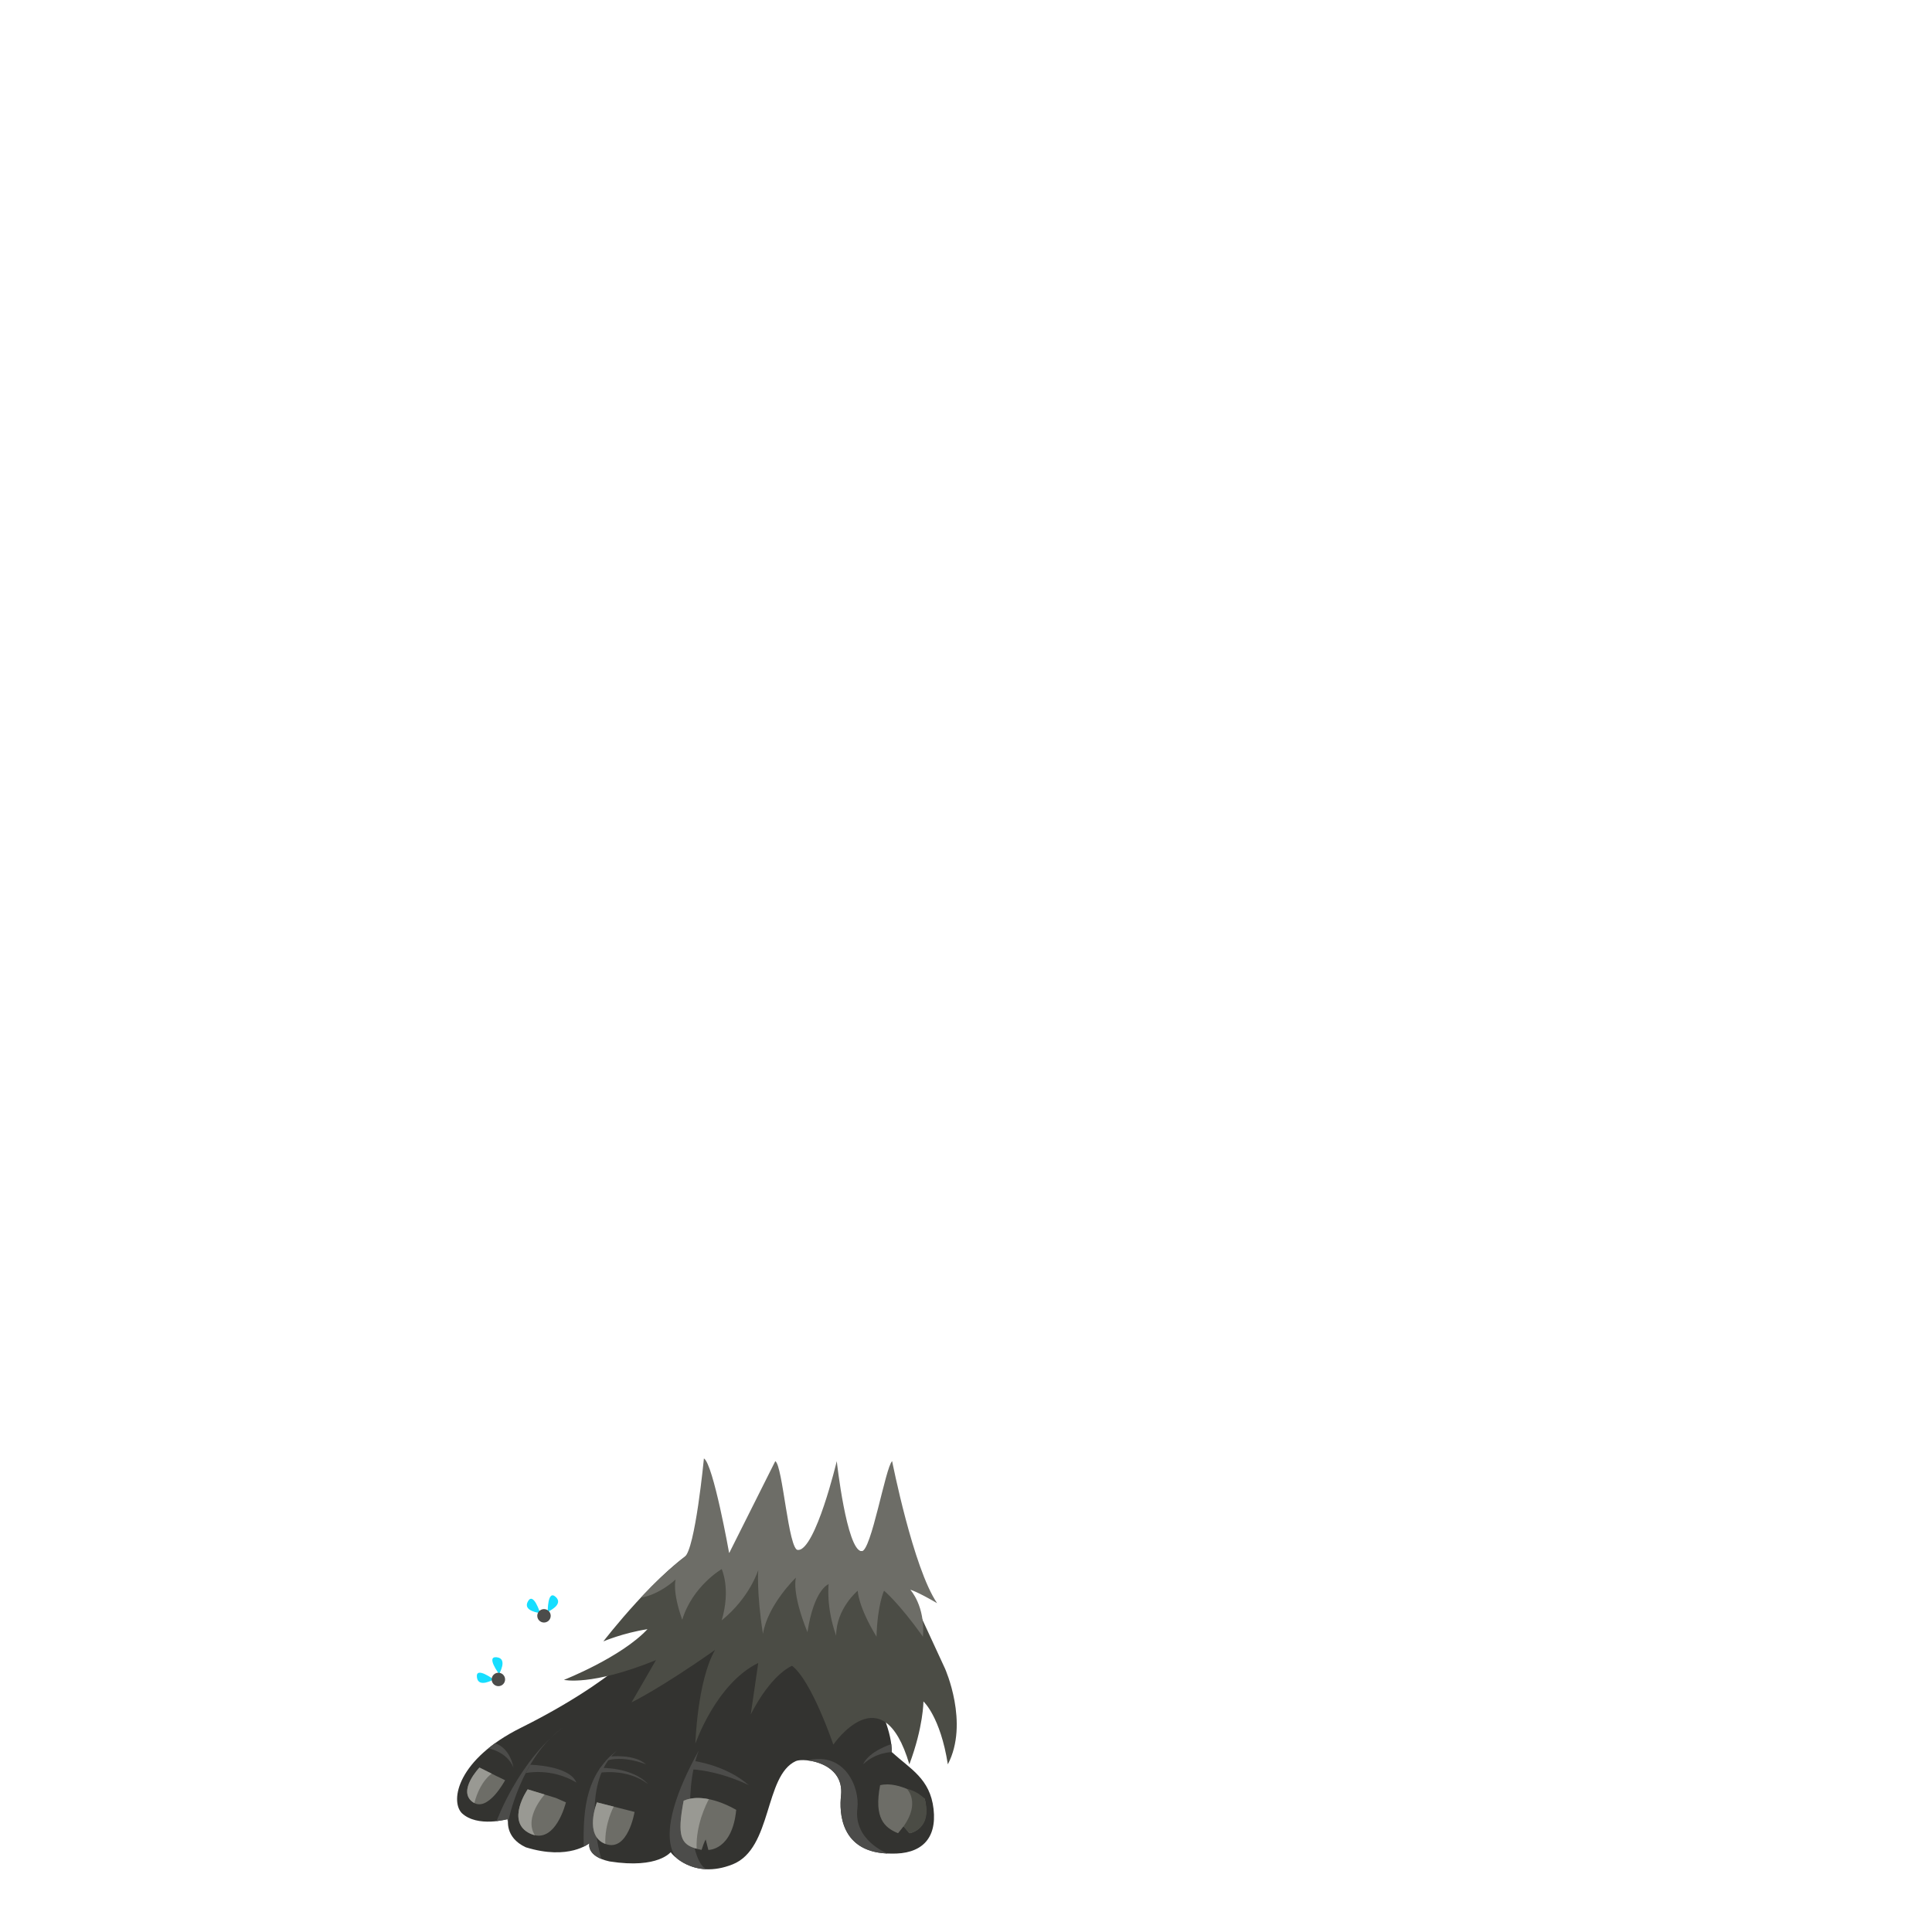 <?xml version="1.0" encoding="utf-8"?>
<!-- Generator: Adobe Illustrator 14.0.0, SVG Export Plug-In . SVG Version: 6.00 Build 43363)  -->
<!DOCTYPE svg PUBLIC "-//W3C//DTD SVG 1.1//EN" "http://www.w3.org/Graphics/SVG/1.1/DTD/svg11.dtd">
<svg version="1.1" id="content" xmlns="http://www.w3.org/2000/svg" xmlns:xlink="http://www.w3.org/1999/xlink" x="0px" y="0px"
	 width="500px" height="500px" viewBox="0 0 500 500" enable-background="new 0 0 500 500" xml:space="preserve">
<g id="shoes">
	<path fill="#333330" d="M219.593,428.186c0,0,11.21,15.093,11.21,25.264c4.775,4.36,9.894,6.838,10.799,14.702
		c0.904,7.865-3.286,11.764-11.005,11.555c-13.146,0-13.424-10.719-12.937-15.032c0.904-8.63-9.678-9.814-11.693-8.909
		c-8.212,3.759-6.052,22.618-16.354,26.726c-10.301,4.105-16.008-2.924-16.008-3.133s-3.051,4.398-15.866,2.375
		c-6.167-1.349-5.201-4.721-5.201-4.721s-5.3,4.528-16.476,1.06c-5.589-2.601-4.528-7.322-4.528-7.322s-7.997,2.313-12.044-1.54
		c-3.083-3.275-0.964-13.971,15.318-22.063c16.284-8.094,24.568-15.126,24.568-15.126S183.442,416.455,219.593,428.186z"/>
	<path fill="#4B4C45" d="M229.755,399.768l14.816,32.063c0,0,6.314,14.09,0.729,24.776c-1.942-12.388-6.316-16.275-6.316-16.275
		s0,6.562-3.643,16.275c-6.969-23.622-19.675-5.102-19.675-5.102s-5.586-16.518-10.688-20.403
		c-6.073,2.915-10.688,12.631-10.688,12.631l1.943-13.358c-10.932,5.345-16.273,20.89-16.273,20.89s0.484-16.244,5.101-24.275
		c-14.088,9.944-21.618,13.587-21.618,13.587l6.315-10.931c-16.76,6.802-23.804,5.102-23.804,5.102s14.814-5.829,21.616-13.115
		c-6.315,0.971-11.416,3.156-11.416,3.156s14.33-18.703,25.748-25.019c2.43,1.458,6.802,2.186,6.802,2.186l10.809-2.186
		c5.466,3.158,15.911,0,15.911,0S225.363,403.654,229.755,399.768z"/>
	<path fill="#6D6D67" d="M242.521,414.899c-5.429-3.161-6.937-3.473-6.937-3.473s3.887,4.131,3.278,12.146
		c-6.438-8.988-10.081-11.902-10.081-11.902s-1.7,3.646-1.942,11.902c-4.857-8.016-4.857-11.902-4.857-11.902
		s-5.587,4.616-5.587,11.659c-2.671-7.53-1.941-13.358-1.941-13.358s-3.786,1.264-5.487,12.437
		c-4.23-10.494-2.978-14.138-2.978-14.138s-7.325,7.046-8.539,14.575c-1.701-10.933-1.215-16.52-1.215-16.52
		s-2.159,7.097-9.461,13.022c2.416-8.163,0-13.266,0-13.266s-7.543,4.372-10.215,13.116c-2.672-7.529-1.7-10.445-1.7-10.445
		s-4.111,3.948-9.018,4.711c3.426-3.659,7.404-7.539,11.319-10.532c2.751-1.849,5.012-25.495,5.012-25.495
		c2.429,1.458,6.532,24.517,6.532,24.517l11.938-23.808c1.941,1.121,3.381,23.067,5.887,23.021
		c4.552-0.086,10.024-23.021,10.024-23.021s2.552,23.062,6.423,23.313c2.49,0.161,6.188-21.791,7.907-23.313
		C230.884,378.146,236.339,405.848,242.521,414.899z"/>
	<path fill="#4C4C4A" d="M180.838,453.041c-4.13,10.642-2.134,29.935,2.254,30.716c-3.326-0.065-5.82-1.287-7.415-2.437v-0.001
		C175.677,481.319,167.777,476.657,180.838,453.041z"/>
	<path fill="#4C4C4A" d="M159.659,453.041c-9.886,8.791-4.063,27.964-4.036,28.048c-3.798-1.557-3.086-4.077-3.086-4.077
		s-0.49,0.411-1.467,0.892C150.811,467.389,152.031,458.961,159.659,453.041z"/>
	<path fill="#4C4C4A" d="M131.457,471.711c0,0,3.161-16.869,14.498-24.85c-11.811,8.854-17.44,24.446-17.44,24.446l2.786-0.497
		L131.457,471.711z"/>
	<path fill="#4C4C4A" d="M209.019,455.59c9.634-2.361,13.557,7.031,12.867,12.467c-0.987,8.207,7.675,11.578,7.797,11.626
		c-12.238-0.491-12.499-10.798-12.021-15.009C218.325,458.34,212.802,456.018,209.019,455.59z"/>
	<path fill="#4C4C4A" d="M193.792,462.009c0,0-6.965-3.6-14.926-4.134c0.993-1.733,0.688-2.144,0.688-2.144
		S187.897,456.804,193.792,462.009z"/>
	<path fill="#4C4C4A" d="M230.803,453.449c0,0-4.029-0.04-7.441,3.157c1.572-3.446,7.303-5.224,7.303-5.224L230.803,453.449z"/>
	<path fill="#4C4C4A" d="M154.487,458.869c0,0,7.714-1.51,13.29,2.922c-4.063-4.53-12.428-4.264-12.428-4.264l-0.862,1.759"/>
	<path fill="#4C4C4A" d="M157.865,454.594c0,0,6.231-0.761,9.315,2.013c-6.646-2.526-10.411-0.875-10.411-0.875L157.865,454.594z"/>
	<path fill="#4C4C4A" d="M136.05,458.869c0,0,6.562-1.494,13.124,2.455c-1.839-4.449-11.938-4.604-11.938-4.604L136.05,458.869z"/>
	<path fill="#4C4C4A" d="M126.361,452.481c0,0,4.725,0.715,6.536,4.96c-1.17-5.576-4.83-6.271-4.83-6.271L126.361,452.481z"/>
	<path fill="#6D6D67" d="M239.31,465.521c0,0-6.421-4.768-11.534-3.513c-1.666,8.627,1.189,11.005,4.639,12.432
		c1.426-1.782,1.426-1.782,1.426-1.782l1.547,1.782C235.386,474.439,241.212,473.607,239.31,465.521z"/>
	<path fill="#6D6D67" d="M190.53,468.398c0,0-7.895-4.87-13.599-2.375c-1.936,10.136-0.458,11.664,4.635,12.733
		c0.714-2.241,1.07-2.699,1.07-2.699l0.685,2.699C183.321,478.758,189.512,478.923,190.53,468.398z"/>
	<path fill="#6D6D67" d="M164.224,468.925l-9.736-2.475c0,0-3.484,8.771,2.282,10.794
		C162.537,479.267,164.224,468.925,164.224,468.925z"/>
	<path fill="#6D6D67" d="M143.873,465.313l-7.31-2.235c0,0-5.854,8.435,0.671,11.47c6.525,3.034,9.225-8.097,9.225-8.097
		L143.873,465.313z"/>
	<path fill="#6D6D67" d="M128.515,459.657l-4.43-2.216c0,0-5.734,5.975-1.799,8.897c3.935,2.922,8.433-5.622,8.433-5.622
		L128.515,459.657z"/>
	<path fill="#999993" d="M140.948,464.418L140.948,464.418c0,0-5.482,5.948-2.515,10.541c-0.384-0.086-0.783-0.22-1.198-0.412
		c-6.524-3.035-0.671-11.47-0.671-11.47L140.948,464.418z"/>
	<path fill="#999993" d="M124.085,457.441l3.161,1.581c-0.002,0.001-3.004,1.872-4.483,7.607c-0.159-0.081-0.318-0.175-0.477-0.291
		C118.351,463.416,124.085,457.441,124.085,457.441z"/>
	<path fill="#999993" d="M154.487,466.45l4.348,1.104l0,0c0,0-2.354,4.209-2.181,9.636
		C151.064,475.084,154.487,466.45,154.487,466.45z"/>
	<path fill="#999993" d="M183.462,465.628c-0.712,1.305-3.425,6.73-3.17,12.82c-4.046-1.107-5.122-3.198-3.36-12.425
		C178.982,465.127,181.313,465.188,183.462,465.628z"/>
	<path fill="#17DEFF" d="M127.744,434.639c0,0-3.975,2.349-4.322-0.58C123.073,431.131,127.744,434.639,127.744,434.639z"/>
	<path fill="#17DEFF" d="M129.161,433.222c0,0,2.349-3.975-0.58-4.322C125.652,428.552,129.161,433.222,129.161,433.222z"/>
	<circle fill="#4C4C4A" cx="128.982" cy="434.639" r="1.736"/>
	<path fill="#17DEFF" d="M139.781,417.446c0,0-4.597-0.428-3.16-3.004C138.056,411.865,139.781,417.446,139.781,417.446z"/>
	<path fill="#17DEFF" d="M141.761,417.13c0,0,4.232-1.841,2.064-3.841C141.656,411.289,141.761,417.13,141.761,417.13z"/>
	<circle fill="#4C4C4A" cx="140.785" cy="418.173" r="1.737"/>
	<path fill="#4B4C45" d="M234.729,462.975c0,0,3.559,3.533-0.891,9.683c1.547,1.782,1.547,1.782,1.547,1.782
		s6.104-0.894,3.924-8.919C237.13,463.329,234.729,462.975,234.729,462.975z"/>
</g>
<rect id="position" x="0" y="0" display="none" fill="none" stroke="#000000" width="500" height="500"/>
</svg>
